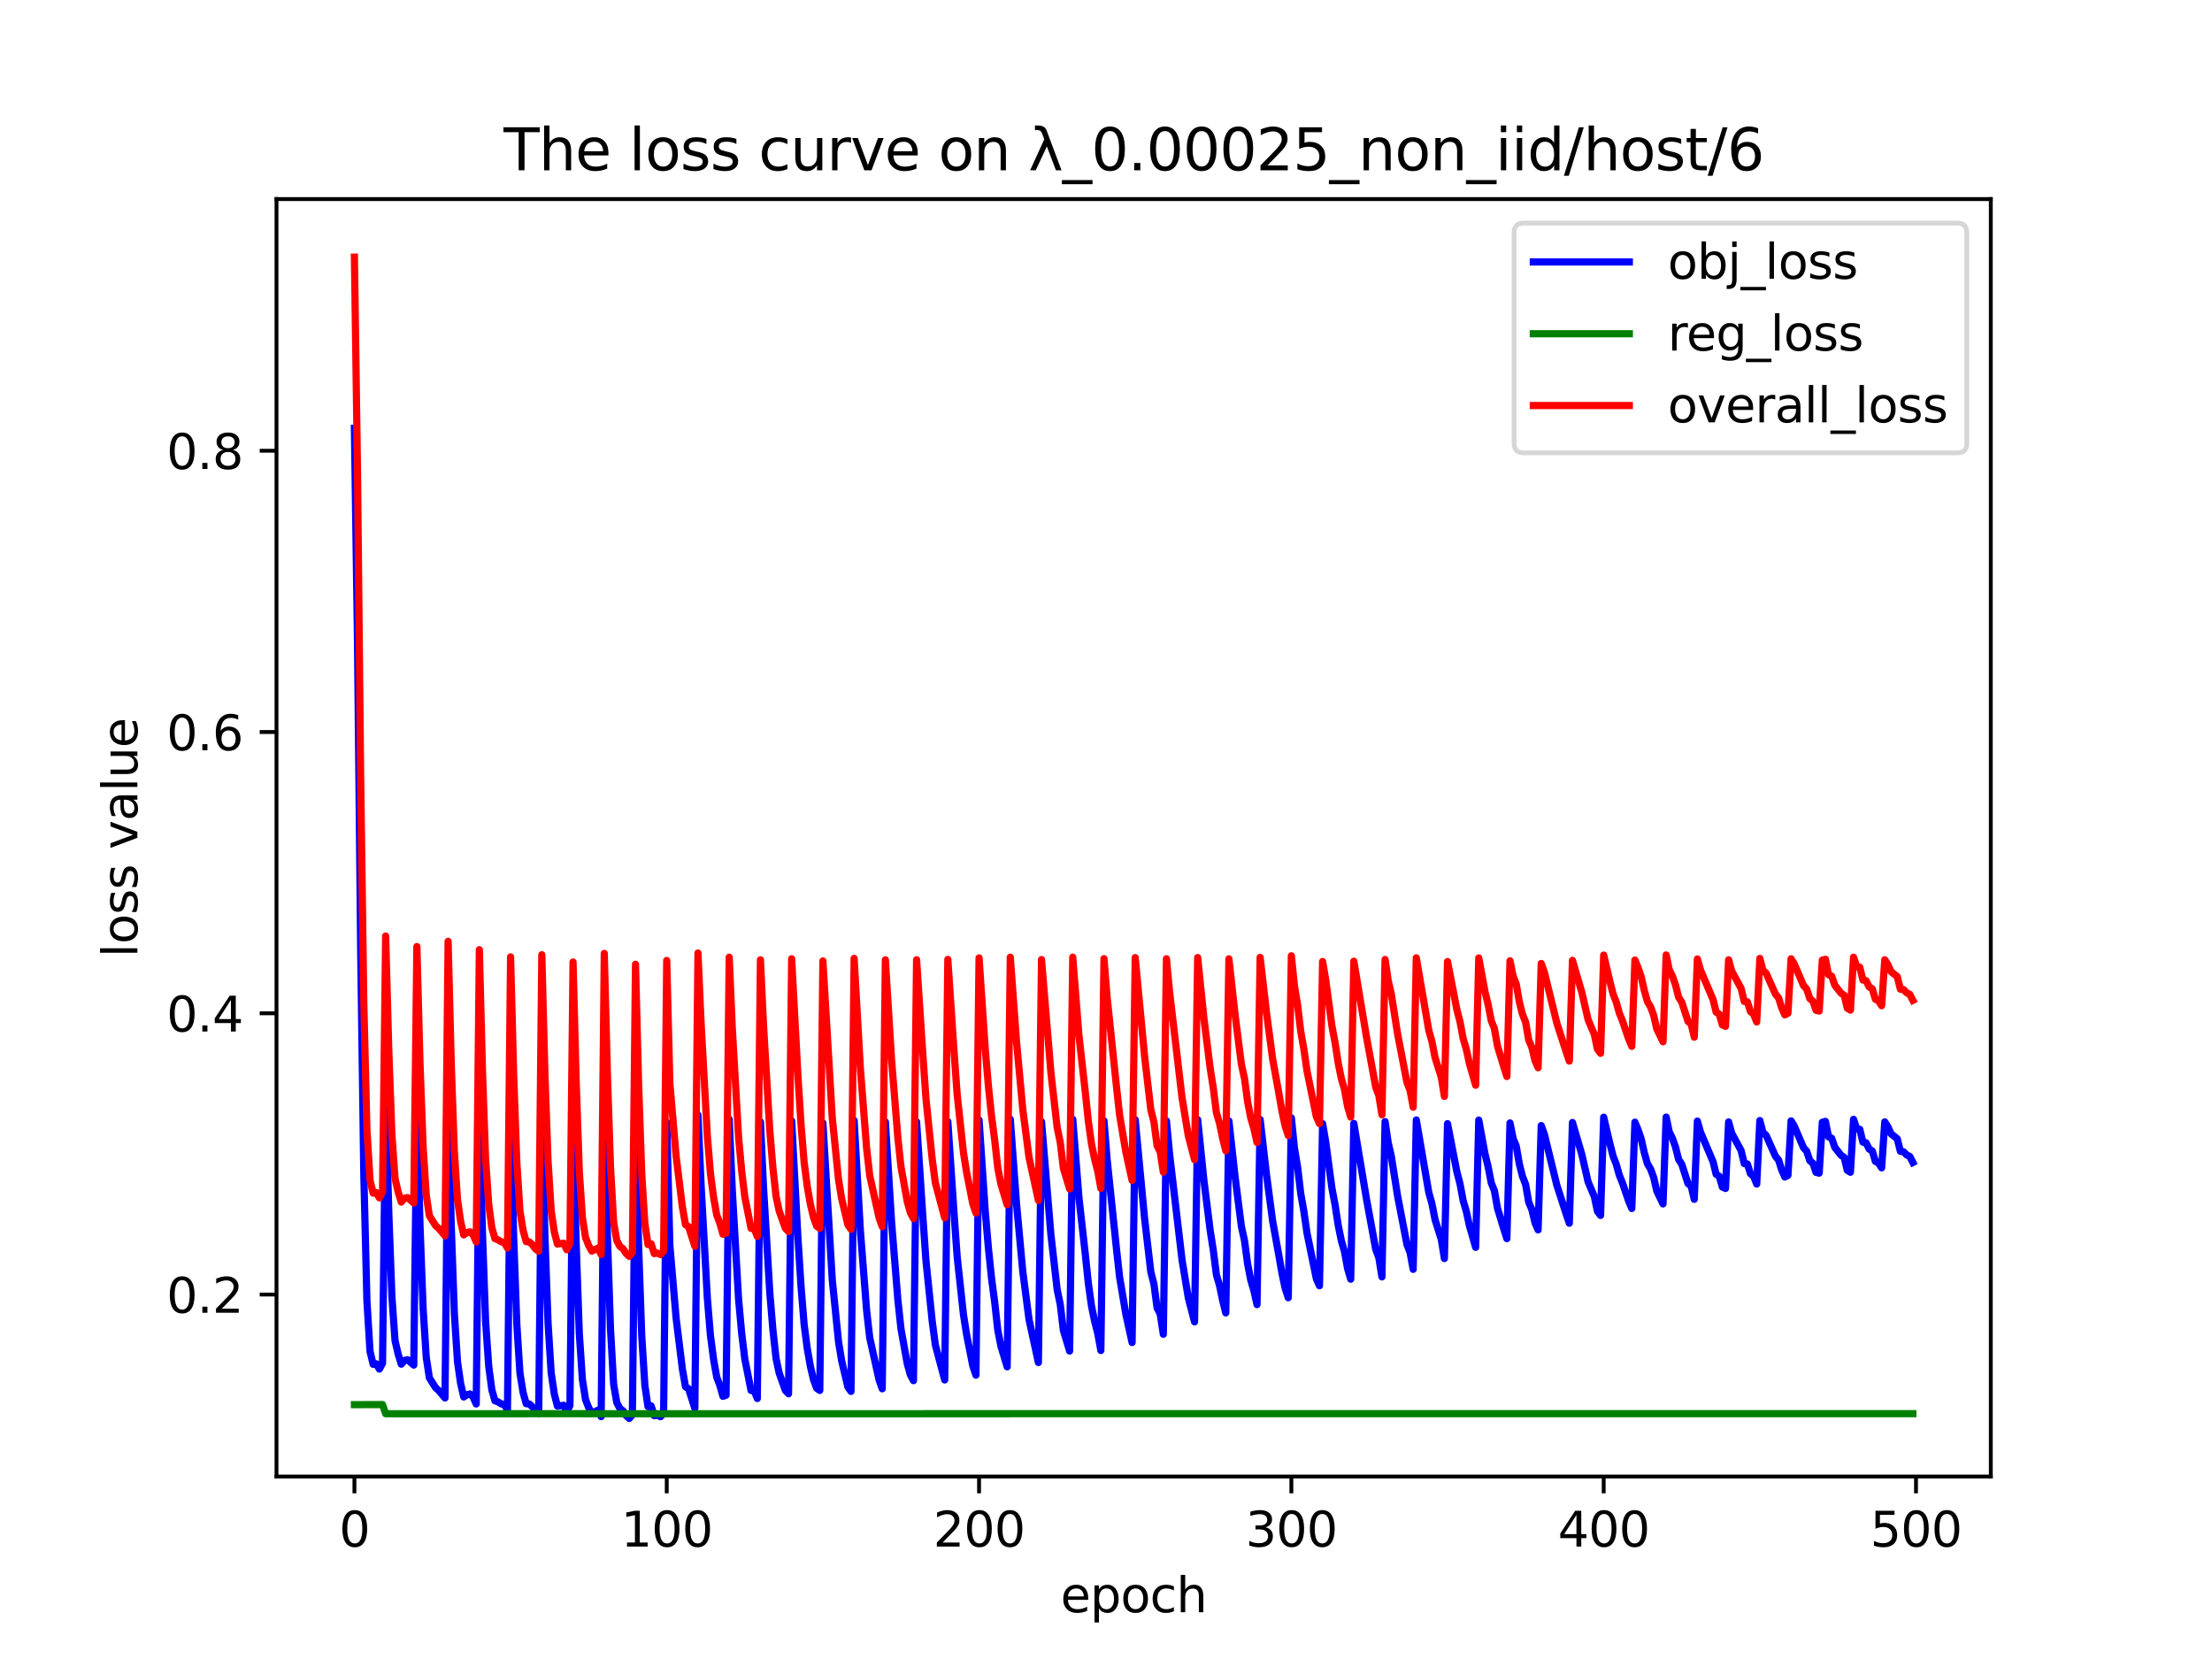 <?xml version="1.0" encoding="utf-8" standalone="no"?>
<!DOCTYPE svg PUBLIC "-//W3C//DTD SVG 1.1//EN"
  "http://www.w3.org/Graphics/SVG/1.1/DTD/svg11.dtd">
<svg xmlns:xlink="http://www.w3.org/1999/xlink" width="460.8pt" height="345.6pt" viewBox="0 0 460.8 345.6" xmlns="http://www.w3.org/2000/svg" version="1.1">
 <defs>
  <style type="text/css">*{stroke-linejoin: round; stroke-linecap: butt}</style>
 </defs>
 <g id="figure_1">
  <g id="patch_1">
   <path d="M 0 345.6 
L 460.8 345.6 
L 460.8 0 
L 0 0 
z
" style="fill: #ffffff"/>
  </g>
  <g id="axes_1">
   <g id="patch_2">
    <path d="M 57.6 307.584 
L 414.72 307.584 
L 414.72 41.472 
L 57.6 41.472 
z
" style="fill: #ffffff"/>
   </g>
   <g id="matplotlib.axis_1">
    <g id="xtick_1">
     <g id="line2d_1">
      <defs>
       <path id="m6db727ad3c" d="M 0 0 
L 0 3.5 
" style="stroke: #000000; stroke-width: 0.8"/>
      </defs>
      <g>
       <use xlink:href="#m6db727ad3c" x="73.833" y="307.584" style="stroke: #000000; stroke-width: 0.8"/>
      </g>
     </g>
     <g id="text_1">
      <!-- 0 -->
      <g transform="translate(70.651 322.182) scale(0.1 -0.1)">
       <defs>
        <path id="DejaVuSans-30" d="M 2034 4250 
Q 1547 4250 1301 3770 
Q 1056 3291 1056 2328 
Q 1056 1369 1301 889 
Q 1547 409 2034 409 
Q 2525 409 2770 889 
Q 3016 1369 3016 2328 
Q 3016 3291 2770 3770 
Q 2525 4250 2034 4250 
z
M 2034 4750 
Q 2819 4750 3233 4129 
Q 3647 3509 3647 2328 
Q 3647 1150 3233 529 
Q 2819 -91 2034 -91 
Q 1250 -91 836 529 
Q 422 1150 422 2328 
Q 422 3509 836 4129 
Q 1250 4750 2034 4750 
z
" transform="scale(0.016)"/>
       </defs>
       <use xlink:href="#DejaVuSans-30"/>
      </g>
     </g>
    </g>
    <g id="xtick_2">
     <g id="line2d_2">
      <g>
       <use xlink:href="#m6db727ad3c" x="138.894" y="307.584" style="stroke: #000000; stroke-width: 0.8"/>
      </g>
     </g>
     <g id="text_2">
      <!-- 100 -->
      <g transform="translate(129.35 322.182) scale(0.1 -0.1)">
       <defs>
        <path id="DejaVuSans-31" d="M 794 531 
L 1825 531 
L 1825 4091 
L 703 3866 
L 703 4441 
L 1819 4666 
L 2450 4666 
L 2450 531 
L 3481 531 
L 3481 0 
L 794 0 
L 794 531 
z
" transform="scale(0.016)"/>
       </defs>
       <use xlink:href="#DejaVuSans-31"/>
       <use xlink:href="#DejaVuSans-30" x="63.623"/>
       <use xlink:href="#DejaVuSans-30" x="127.246"/>
      </g>
     </g>
    </g>
    <g id="xtick_3">
     <g id="line2d_3">
      <g>
       <use xlink:href="#m6db727ad3c" x="203.955" y="307.584" style="stroke: #000000; stroke-width: 0.8"/>
      </g>
     </g>
     <g id="text_3">
      <!-- 200 -->
      <g transform="translate(194.411 322.182) scale(0.1 -0.1)">
       <defs>
        <path id="DejaVuSans-32" d="M 1228 531 
L 3431 531 
L 3431 0 
L 469 0 
L 469 531 
Q 828 903 1448 1529 
Q 2069 2156 2228 2338 
Q 2531 2678 2651 2914 
Q 2772 3150 2772 3378 
Q 2772 3750 2511 3984 
Q 2250 4219 1831 4219 
Q 1534 4219 1204 4116 
Q 875 4013 500 3803 
L 500 4441 
Q 881 4594 1212 4672 
Q 1544 4750 1819 4750 
Q 2544 4750 2975 4387 
Q 3406 4025 3406 3419 
Q 3406 3131 3298 2873 
Q 3191 2616 2906 2266 
Q 2828 2175 2409 1742 
Q 1991 1309 1228 531 
z
" transform="scale(0.016)"/>
       </defs>
       <use xlink:href="#DejaVuSans-32"/>
       <use xlink:href="#DejaVuSans-30" x="63.623"/>
       <use xlink:href="#DejaVuSans-30" x="127.246"/>
      </g>
     </g>
    </g>
    <g id="xtick_4">
     <g id="line2d_4">
      <g>
       <use xlink:href="#m6db727ad3c" x="269.016" y="307.584" style="stroke: #000000; stroke-width: 0.8"/>
      </g>
     </g>
     <g id="text_4">
      <!-- 300 -->
      <g transform="translate(259.472 322.182) scale(0.1 -0.1)">
       <defs>
        <path id="DejaVuSans-33" d="M 2597 2516 
Q 3050 2419 3304 2112 
Q 3559 1806 3559 1356 
Q 3559 666 3084 287 
Q 2609 -91 1734 -91 
Q 1441 -91 1130 -33 
Q 819 25 488 141 
L 488 750 
Q 750 597 1062 519 
Q 1375 441 1716 441 
Q 2309 441 2620 675 
Q 2931 909 2931 1356 
Q 2931 1769 2642 2001 
Q 2353 2234 1838 2234 
L 1294 2234 
L 1294 2753 
L 1863 2753 
Q 2328 2753 2575 2939 
Q 2822 3125 2822 3475 
Q 2822 3834 2567 4026 
Q 2313 4219 1838 4219 
Q 1578 4219 1281 4162 
Q 984 4106 628 3988 
L 628 4550 
Q 988 4650 1302 4700 
Q 1616 4750 1894 4750 
Q 2613 4750 3031 4423 
Q 3450 4097 3450 3541 
Q 3450 3153 3228 2886 
Q 3006 2619 2597 2516 
z
" transform="scale(0.016)"/>
       </defs>
       <use xlink:href="#DejaVuSans-33"/>
       <use xlink:href="#DejaVuSans-30" x="63.623"/>
       <use xlink:href="#DejaVuSans-30" x="127.246"/>
      </g>
     </g>
    </g>
    <g id="xtick_5">
     <g id="line2d_5">
      <g>
       <use xlink:href="#m6db727ad3c" x="334.077" y="307.584" style="stroke: #000000; stroke-width: 0.8"/>
      </g>
     </g>
     <g id="text_5">
      <!-- 400 -->
      <g transform="translate(324.533 322.182) scale(0.1 -0.1)">
       <defs>
        <path id="DejaVuSans-34" d="M 2419 4116 
L 825 1625 
L 2419 1625 
L 2419 4116 
z
M 2253 4666 
L 3047 4666 
L 3047 1625 
L 3713 1625 
L 3713 1100 
L 3047 1100 
L 3047 0 
L 2419 0 
L 2419 1100 
L 313 1100 
L 313 1709 
L 2253 4666 
z
" transform="scale(0.016)"/>
       </defs>
       <use xlink:href="#DejaVuSans-34"/>
       <use xlink:href="#DejaVuSans-30" x="63.623"/>
       <use xlink:href="#DejaVuSans-30" x="127.246"/>
      </g>
     </g>
    </g>
    <g id="xtick_6">
     <g id="line2d_6">
      <g>
       <use xlink:href="#m6db727ad3c" x="399.138" y="307.584" style="stroke: #000000; stroke-width: 0.8"/>
      </g>
     </g>
     <g id="text_6">
      <!-- 500 -->
      <g transform="translate(389.594 322.182) scale(0.1 -0.1)">
       <defs>
        <path id="DejaVuSans-35" d="M 691 4666 
L 3169 4666 
L 3169 4134 
L 1269 4134 
L 1269 2991 
Q 1406 3038 1543 3061 
Q 1681 3084 1819 3084 
Q 2600 3084 3056 2656 
Q 3513 2228 3513 1497 
Q 3513 744 3044 326 
Q 2575 -91 1722 -91 
Q 1428 -91 1123 -41 
Q 819 9 494 109 
L 494 744 
Q 775 591 1075 516 
Q 1375 441 1709 441 
Q 2250 441 2565 725 
Q 2881 1009 2881 1497 
Q 2881 1984 2565 2268 
Q 2250 2553 1709 2553 
Q 1456 2553 1204 2497 
Q 953 2441 691 2322 
L 691 4666 
z
" transform="scale(0.016)"/>
       </defs>
       <use xlink:href="#DejaVuSans-35"/>
       <use xlink:href="#DejaVuSans-30" x="63.623"/>
       <use xlink:href="#DejaVuSans-30" x="127.246"/>
      </g>
     </g>
    </g>
    <g id="text_7">
     <!-- epoch -->
     <g transform="translate(220.932 335.861) scale(0.1 -0.1)">
      <defs>
       <path id="DejaVuSans-65" d="M 3597 1894 
L 3597 1613 
L 953 1613 
Q 991 1019 1311 708 
Q 1631 397 2203 397 
Q 2534 397 2845 478 
Q 3156 559 3463 722 
L 3463 178 
Q 3153 47 2828 -22 
Q 2503 -91 2169 -91 
Q 1331 -91 842 396 
Q 353 884 353 1716 
Q 353 2575 817 3079 
Q 1281 3584 2069 3584 
Q 2775 3584 3186 3129 
Q 3597 2675 3597 1894 
z
M 3022 2063 
Q 3016 2534 2758 2815 
Q 2500 3097 2075 3097 
Q 1594 3097 1305 2825 
Q 1016 2553 972 2059 
L 3022 2063 
z
" transform="scale(0.016)"/>
       <path id="DejaVuSans-70" d="M 1159 525 
L 1159 -1331 
L 581 -1331 
L 581 3500 
L 1159 3500 
L 1159 2969 
Q 1341 3281 1617 3432 
Q 1894 3584 2278 3584 
Q 2916 3584 3314 3078 
Q 3713 2572 3713 1747 
Q 3713 922 3314 415 
Q 2916 -91 2278 -91 
Q 1894 -91 1617 61 
Q 1341 213 1159 525 
z
M 3116 1747 
Q 3116 2381 2855 2742 
Q 2594 3103 2138 3103 
Q 1681 3103 1420 2742 
Q 1159 2381 1159 1747 
Q 1159 1113 1420 752 
Q 1681 391 2138 391 
Q 2594 391 2855 752 
Q 3116 1113 3116 1747 
z
" transform="scale(0.016)"/>
       <path id="DejaVuSans-6f" d="M 1959 3097 
Q 1497 3097 1228 2736 
Q 959 2375 959 1747 
Q 959 1119 1226 758 
Q 1494 397 1959 397 
Q 2419 397 2687 759 
Q 2956 1122 2956 1747 
Q 2956 2369 2687 2733 
Q 2419 3097 1959 3097 
z
M 1959 3584 
Q 2709 3584 3137 3096 
Q 3566 2609 3566 1747 
Q 3566 888 3137 398 
Q 2709 -91 1959 -91 
Q 1206 -91 779 398 
Q 353 888 353 1747 
Q 353 2609 779 3096 
Q 1206 3584 1959 3584 
z
" transform="scale(0.016)"/>
       <path id="DejaVuSans-63" d="M 3122 3366 
L 3122 2828 
Q 2878 2963 2633 3030 
Q 2388 3097 2138 3097 
Q 1578 3097 1268 2742 
Q 959 2388 959 1747 
Q 959 1106 1268 751 
Q 1578 397 2138 397 
Q 2388 397 2633 464 
Q 2878 531 3122 666 
L 3122 134 
Q 2881 22 2623 -34 
Q 2366 -91 2075 -91 
Q 1284 -91 818 406 
Q 353 903 353 1747 
Q 353 2603 823 3093 
Q 1294 3584 2113 3584 
Q 2378 3584 2631 3529 
Q 2884 3475 3122 3366 
z
" transform="scale(0.016)"/>
       <path id="DejaVuSans-68" d="M 3513 2113 
L 3513 0 
L 2938 0 
L 2938 2094 
Q 2938 2591 2744 2837 
Q 2550 3084 2163 3084 
Q 1697 3084 1428 2787 
Q 1159 2491 1159 1978 
L 1159 0 
L 581 0 
L 581 4863 
L 1159 4863 
L 1159 2956 
Q 1366 3272 1645 3428 
Q 1925 3584 2291 3584 
Q 2894 3584 3203 3211 
Q 3513 2838 3513 2113 
z
" transform="scale(0.016)"/>
      </defs>
      <use xlink:href="#DejaVuSans-65"/>
      <use xlink:href="#DejaVuSans-70" x="61.523"/>
      <use xlink:href="#DejaVuSans-6f" x="125"/>
      <use xlink:href="#DejaVuSans-63" x="186.182"/>
      <use xlink:href="#DejaVuSans-68" x="241.162"/>
     </g>
    </g>
   </g>
   <g id="matplotlib.axis_2">
    <g id="ytick_1">
     <g id="line2d_7">
      <defs>
       <path id="m0c926e0e47" d="M 0 0 
L -3.5 0 
" style="stroke: #000000; stroke-width: 0.8"/>
      </defs>
      <g>
       <use xlink:href="#m0c926e0e47" x="57.6" y="269.676" style="stroke: #000000; stroke-width: 0.8"/>
      </g>
     </g>
     <g id="text_8">
      <!-- 0.2 -->
      <g transform="translate(34.697 273.475) scale(0.1 -0.1)">
       <defs>
        <path id="DejaVuSans-2e" d="M 684 794 
L 1344 794 
L 1344 0 
L 684 0 
L 684 794 
z
" transform="scale(0.016)"/>
       </defs>
       <use xlink:href="#DejaVuSans-30"/>
       <use xlink:href="#DejaVuSans-2e" x="63.623"/>
       <use xlink:href="#DejaVuSans-32" x="95.41"/>
      </g>
     </g>
    </g>
    <g id="ytick_2">
     <g id="line2d_8">
      <g>
       <use xlink:href="#m0c926e0e47" x="57.6" y="211.085" style="stroke: #000000; stroke-width: 0.8"/>
      </g>
     </g>
     <g id="text_9">
      <!-- 0.4 -->
      <g transform="translate(34.697 214.884) scale(0.1 -0.1)">
       <use xlink:href="#DejaVuSans-30"/>
       <use xlink:href="#DejaVuSans-2e" x="63.623"/>
       <use xlink:href="#DejaVuSans-34" x="95.41"/>
      </g>
     </g>
    </g>
    <g id="ytick_3">
     <g id="line2d_9">
      <g>
       <use xlink:href="#m0c926e0e47" x="57.6" y="152.494" style="stroke: #000000; stroke-width: 0.8"/>
      </g>
     </g>
     <g id="text_10">
      <!-- 0.6 -->
      <g transform="translate(34.697 156.293) scale(0.1 -0.1)">
       <defs>
        <path id="DejaVuSans-36" d="M 2113 2584 
Q 1688 2584 1439 2293 
Q 1191 2003 1191 1497 
Q 1191 994 1439 701 
Q 1688 409 2113 409 
Q 2538 409 2786 701 
Q 3034 994 3034 1497 
Q 3034 2003 2786 2293 
Q 2538 2584 2113 2584 
z
M 3366 4563 
L 3366 3988 
Q 3128 4100 2886 4159 
Q 2644 4219 2406 4219 
Q 1781 4219 1451 3797 
Q 1122 3375 1075 2522 
Q 1259 2794 1537 2939 
Q 1816 3084 2150 3084 
Q 2853 3084 3261 2657 
Q 3669 2231 3669 1497 
Q 3669 778 3244 343 
Q 2819 -91 2113 -91 
Q 1303 -91 875 529 
Q 447 1150 447 2328 
Q 447 3434 972 4092 
Q 1497 4750 2381 4750 
Q 2619 4750 2861 4703 
Q 3103 4656 3366 4563 
z
" transform="scale(0.016)"/>
       </defs>
       <use xlink:href="#DejaVuSans-30"/>
       <use xlink:href="#DejaVuSans-2e" x="63.623"/>
       <use xlink:href="#DejaVuSans-36" x="95.41"/>
      </g>
     </g>
    </g>
    <g id="ytick_4">
     <g id="line2d_10">
      <g>
       <use xlink:href="#m0c926e0e47" x="57.6" y="93.902" style="stroke: #000000; stroke-width: 0.8"/>
      </g>
     </g>
     <g id="text_11">
      <!-- 0.8 -->
      <g transform="translate(34.697 97.702) scale(0.1 -0.1)">
       <defs>
        <path id="DejaVuSans-38" d="M 2034 2216 
Q 1584 2216 1326 1975 
Q 1069 1734 1069 1313 
Q 1069 891 1326 650 
Q 1584 409 2034 409 
Q 2484 409 2743 651 
Q 3003 894 3003 1313 
Q 3003 1734 2745 1975 
Q 2488 2216 2034 2216 
z
M 1403 2484 
Q 997 2584 770 2862 
Q 544 3141 544 3541 
Q 544 4100 942 4425 
Q 1341 4750 2034 4750 
Q 2731 4750 3128 4425 
Q 3525 4100 3525 3541 
Q 3525 3141 3298 2862 
Q 3072 2584 2669 2484 
Q 3125 2378 3379 2068 
Q 3634 1759 3634 1313 
Q 3634 634 3220 271 
Q 2806 -91 2034 -91 
Q 1263 -91 848 271 
Q 434 634 434 1313 
Q 434 1759 690 2068 
Q 947 2378 1403 2484 
z
M 1172 3481 
Q 1172 3119 1398 2916 
Q 1625 2713 2034 2713 
Q 2441 2713 2670 2916 
Q 2900 3119 2900 3481 
Q 2900 3844 2670 4047 
Q 2441 4250 2034 4250 
Q 1625 4250 1398 4047 
Q 1172 3844 1172 3481 
z
" transform="scale(0.016)"/>
       </defs>
       <use xlink:href="#DejaVuSans-30"/>
       <use xlink:href="#DejaVuSans-2e" x="63.623"/>
       <use xlink:href="#DejaVuSans-38" x="95.41"/>
      </g>
     </g>
    </g>
    <g id="text_12">
     <!-- loss value -->
     <g transform="translate(28.617 199.433) rotate(-90) scale(0.1 -0.1)">
      <defs>
       <path id="DejaVuSans-6c" d="M 603 4863 
L 1178 4863 
L 1178 0 
L 603 0 
L 603 4863 
z
" transform="scale(0.016)"/>
       <path id="DejaVuSans-73" d="M 2834 3397 
L 2834 2853 
Q 2591 2978 2328 3040 
Q 2066 3103 1784 3103 
Q 1356 3103 1142 2972 
Q 928 2841 928 2578 
Q 928 2378 1081 2264 
Q 1234 2150 1697 2047 
L 1894 2003 
Q 2506 1872 2764 1633 
Q 3022 1394 3022 966 
Q 3022 478 2636 193 
Q 2250 -91 1575 -91 
Q 1294 -91 989 -36 
Q 684 19 347 128 
L 347 722 
Q 666 556 975 473 
Q 1284 391 1588 391 
Q 1994 391 2212 530 
Q 2431 669 2431 922 
Q 2431 1156 2273 1281 
Q 2116 1406 1581 1522 
L 1381 1569 
Q 847 1681 609 1914 
Q 372 2147 372 2553 
Q 372 3047 722 3315 
Q 1072 3584 1716 3584 
Q 2034 3584 2315 3537 
Q 2597 3491 2834 3397 
z
" transform="scale(0.016)"/>
       <path id="DejaVuSans-20" transform="scale(0.016)"/>
       <path id="DejaVuSans-76" d="M 191 3500 
L 800 3500 
L 1894 563 
L 2988 3500 
L 3597 3500 
L 2284 0 
L 1503 0 
L 191 3500 
z
" transform="scale(0.016)"/>
       <path id="DejaVuSans-61" d="M 2194 1759 
Q 1497 1759 1228 1600 
Q 959 1441 959 1056 
Q 959 750 1161 570 
Q 1363 391 1709 391 
Q 2188 391 2477 730 
Q 2766 1069 2766 1631 
L 2766 1759 
L 2194 1759 
z
M 3341 1997 
L 3341 0 
L 2766 0 
L 2766 531 
Q 2569 213 2275 61 
Q 1981 -91 1556 -91 
Q 1019 -91 701 211 
Q 384 513 384 1019 
Q 384 1609 779 1909 
Q 1175 2209 1959 2209 
L 2766 2209 
L 2766 2266 
Q 2766 2663 2505 2880 
Q 2244 3097 1772 3097 
Q 1472 3097 1187 3025 
Q 903 2953 641 2809 
L 641 3341 
Q 956 3463 1253 3523 
Q 1550 3584 1831 3584 
Q 2591 3584 2966 3190 
Q 3341 2797 3341 1997 
z
" transform="scale(0.016)"/>
       <path id="DejaVuSans-75" d="M 544 1381 
L 544 3500 
L 1119 3500 
L 1119 1403 
Q 1119 906 1312 657 
Q 1506 409 1894 409 
Q 2359 409 2629 706 
Q 2900 1003 2900 1516 
L 2900 3500 
L 3475 3500 
L 3475 0 
L 2900 0 
L 2900 538 
Q 2691 219 2414 64 
Q 2138 -91 1772 -91 
Q 1169 -91 856 284 
Q 544 659 544 1381 
z
M 1991 3584 
L 1991 3584 
z
" transform="scale(0.016)"/>
      </defs>
      <use xlink:href="#DejaVuSans-6c"/>
      <use xlink:href="#DejaVuSans-6f" x="27.783"/>
      <use xlink:href="#DejaVuSans-73" x="88.965"/>
      <use xlink:href="#DejaVuSans-73" x="141.064"/>
      <use xlink:href="#DejaVuSans-20" x="193.164"/>
      <use xlink:href="#DejaVuSans-76" x="224.951"/>
      <use xlink:href="#DejaVuSans-61" x="284.131"/>
      <use xlink:href="#DejaVuSans-6c" x="345.41"/>
      <use xlink:href="#DejaVuSans-75" x="373.193"/>
      <use xlink:href="#DejaVuSans-65" x="436.572"/>
     </g>
    </g>
   </g>
   <g id="line2d_11">
    <path d="M 73.833 89.22 
L 74.483 134.471 
L 75.134 197.857 
L 75.785 244.448 
L 76.435 271.001 
L 77.086 281.542 
L 77.736 284.222 
L 78.387 284.102 
L 79.038 285.211 
L 79.688 283.978 
L 80.339 228.749 
L 80.989 252.527 
L 81.64 270.124 
L 82.291 279.255 
L 82.941 282.077 
L 83.592 284.185 
L 84.242 283.408 
L 84.893 283.252 
L 86.194 284.377 
L 86.845 230.955 
L 87.496 255.331 
L 88.146 272.665 
L 88.797 282.774 
L 89.447 287.039 
L 90.749 289.103 
L 91.399 289.665 
L 92.7 291.223 
L 93.351 229.856 
L 94.002 255.322 
L 94.652 273.644 
L 95.303 283.648 
L 95.953 288.182 
L 96.604 291.016 
L 97.255 290.558 
L 97.905 290.387 
L 98.556 291.016 
L 99.207 292.475 
L 99.857 231.599 
L 100.508 256.905 
L 101.158 275.195 
L 101.809 284.613 
L 102.46 289.523 
L 103.11 291.802 
L 103.761 292.045 
L 104.411 292.46 
L 105.062 292.589 
L 105.713 293.769 
L 106.363 233.096 
L 107.014 257.867 
L 107.664 275.842 
L 108.315 286.051 
L 108.966 290.075 
L 109.616 292.407 
L 110.267 292.482 
L 110.918 293.073 
L 111.568 293.971 
L 112.219 294.421 
L 112.869 232.654 
L 113.52 257.645 
L 114.171 275.661 
L 114.821 285.994 
L 115.472 290.406 
L 116.122 292.921 
L 117.424 292.744 
L 118.074 294.118 
L 118.725 292.805 
L 119.375 234.164 
L 120.026 258.928 
L 120.677 277.735 
L 121.327 287.388 
L 121.978 291.56 
L 122.629 293.226 
L 123.279 294.391 
L 124.58 293.767 
L 125.231 295.104 
L 125.882 232.372 
L 126.532 257.463 
L 127.183 276.907 
L 127.833 288.406 
L 128.484 292.177 
L 129.135 293.418 
L 129.785 293.893 
L 130.436 294.902 
L 131.086 295.488 
L 131.737 294.716 
L 132.388 234.644 
L 133.038 259.678 
L 133.689 278.36 
L 134.339 288.619 
L 134.99 293.024 
L 135.641 292.872 
L 136.291 294.913 
L 136.942 294.805 
L 137.593 295.126 
L 138.243 294.434 
L 138.894 233.842 
L 139.544 259.429 
L 140.846 274.6 
L 142.147 285.16 
L 142.797 288.87 
L 143.448 289.307 
L 144.749 293.389 
L 145.4 232.293 
L 146.05 246.887 
L 147.352 270.422 
L 148.002 278.241 
L 148.653 283.202 
L 149.304 286.86 
L 149.954 288.586 
L 150.605 290.883 
L 151.255 290.651 
L 151.906 233.165 
L 152.557 248.079 
L 153.858 270.657 
L 154.508 277.764 
L 155.159 283.126 
L 156.46 289.654 
L 157.111 289.727 
L 157.761 291.336 
L 158.412 233.705 
L 159.063 247.502 
L 160.364 269.297 
L 161.015 277.076 
L 161.665 282.987 
L 162.316 286.034 
L 163.617 289.668 
L 164.268 290.346 
L 164.918 233.493 
L 166.219 257.792 
L 166.87 267.997 
L 167.521 275.975 
L 168.171 280.956 
L 168.822 284.666 
L 169.472 287.413 
L 170.123 289.185 
L 170.774 289.655 
L 171.424 233.948 
L 173.376 266.601 
L 174.677 279.481 
L 175.328 283.458 
L 176.629 288.938 
L 177.28 289.855 
L 177.93 233.414 
L 179.232 256.328 
L 180.533 273.004 
L 181.183 278.694 
L 183.135 287.488 
L 183.786 289.308 
L 184.436 233.712 
L 185.738 254.638 
L 187.039 270.758 
L 187.69 276.819 
L 188.991 284.068 
L 189.641 286.393 
L 190.292 287.615 
L 190.943 233.697 
L 192.244 253.406 
L 192.894 262.646 
L 194.196 275.232 
L 194.846 280.165 
L 196.798 287.468 
L 197.449 233.628 
L 198.75 252.871 
L 199.401 261.861 
L 200.702 273.837 
L 201.352 277.965 
L 202.654 284.556 
L 203.304 286.47 
L 203.955 233.323 
L 205.256 252.477 
L 205.907 260.051 
L 206.557 266.297 
L 207.208 271.232 
L 207.858 277.087 
L 208.509 280.443 
L 209.81 284.735 
L 210.461 233.167 
L 211.762 250.778 
L 213.063 264.867 
L 214.365 274.883 
L 216.316 283.845 
L 216.967 233.662 
L 218.919 257.164 
L 220.22 268.617 
L 220.871 271.737 
L 221.521 277.158 
L 222.822 281.445 
L 223.473 233.165 
L 224.774 249.594 
L 226.076 261.187 
L 226.726 267.382 
L 227.377 272.045 
L 228.027 275.229 
L 228.678 277.756 
L 229.329 281.337 
L 229.979 233.477 
L 230.63 241.511 
L 232.582 260.153 
L 233.232 266.04 
L 234.533 273.759 
L 235.835 279.679 
L 236.485 233.253 
L 238.437 253.813 
L 239.738 264.97 
L 240.389 267.499 
L 241.04 272.449 
L 241.69 273.737 
L 242.341 277.945 
L 242.991 233.491 
L 243.642 240.395 
L 246.244 262.49 
L 247.546 270.37 
L 248.847 275.364 
L 249.498 233.242 
L 250.799 245.913 
L 252.1 256.293 
L 252.751 260.456 
L 253.401 265.56 
L 254.052 267.804 
L 254.702 270.925 
L 255.353 273.502 
L 256.004 233.508 
L 257.305 245.278 
L 258.606 255.494 
L 259.257 258.463 
L 259.907 263.325 
L 260.558 266.678 
L 261.208 268.884 
L 261.859 271.772 
L 262.51 233.217 
L 263.811 244.506 
L 265.112 254.368 
L 266.413 261.546 
L 267.064 265.295 
L 267.715 268.343 
L 268.365 270.343 
L 269.016 232.878 
L 269.666 239.227 
L 270.317 243.138 
L 270.968 248.627 
L 271.618 252.337 
L 272.269 256.849 
L 274.221 266.394 
L 274.871 267.847 
L 275.522 234.072 
L 276.173 237.901 
L 277.474 247.558 
L 278.124 251.013 
L 278.775 255.253 
L 279.426 258.466 
L 280.076 260.712 
L 280.727 264.265 
L 281.377 266.477 
L 282.028 234.024 
L 284.63 249.591 
L 286.582 260.23 
L 287.233 261.984 
L 287.884 266 
L 288.534 233.648 
L 289.185 238.021 
L 289.835 240.866 
L 291.137 249.115 
L 293.088 259.245 
L 293.739 260.913 
L 294.39 264.428 
L 295.04 233.305 
L 297.643 248.418 
L 298.293 250.723 
L 298.944 254.06 
L 300.245 258.2 
L 300.896 262.178 
L 301.546 234.082 
L 303.498 244.126 
L 304.149 246.624 
L 304.799 250.114 
L 305.45 252.314 
L 306.101 255.309 
L 307.402 259.847 
L 308.052 233.33 
L 309.354 240.38 
L 310.004 243.06 
L 310.655 246.412 
L 311.305 248.033 
L 311.956 251.709 
L 313.257 255.995 
L 313.908 258.032 
L 314.559 233.929 
L 315.209 237.143 
L 315.86 238.772 
L 316.51 242.498 
L 317.161 245.065 
L 317.812 246.734 
L 318.462 250.449 
L 319.113 251.961 
L 319.763 254.71 
L 320.414 256.207 
L 321.065 234.481 
L 321.715 236.271 
L 324.318 246.899 
L 326.27 252.937 
L 326.92 254.821 
L 327.571 233.836 
L 329.523 240.49 
L 330.824 246.182 
L 332.125 249.262 
L 332.776 252.337 
L 333.426 253.198 
L 334.077 232.732 
L 335.378 238.264 
L 336.029 240.824 
L 336.679 242.491 
L 337.33 244.806 
L 337.981 246.409 
L 339.282 250.215 
L 339.932 251.75 
L 340.583 233.772 
L 341.234 235.335 
L 341.884 237.244 
L 342.535 240.11 
L 343.185 242.42 
L 343.836 243.509 
L 344.487 245.267 
L 345.137 248.112 
L 346.438 250.798 
L 347.089 232.711 
L 347.74 235.799 
L 348.39 237.119 
L 349.041 238.963 
L 349.691 241.533 
L 350.342 242.539 
L 351.643 246.552 
L 352.294 247.074 
L 352.945 249.84 
L 353.595 233.546 
L 354.246 235.849 
L 356.848 241.966 
L 357.499 244.606 
L 358.149 245.041 
L 358.8 247.285 
L 359.451 247.579 
L 360.101 233.719 
L 360.752 236.075 
L 362.704 239.679 
L 363.354 242.392 
L 364.005 242.476 
L 364.656 244.5 
L 365.306 245.048 
L 365.957 246.663 
L 366.607 233.429 
L 367.258 235.926 
L 367.909 236.488 
L 369.86 240.869 
L 370.511 241.66 
L 371.162 243.736 
L 371.812 245.191 
L 372.463 244.848 
L 373.113 233.501 
L 373.764 234.551 
L 375.716 239.109 
L 376.367 239.809 
L 377.017 241.792 
L 377.668 242.342 
L 378.318 244.229 
L 378.969 244.388 
L 379.62 233.785 
L 380.27 233.606 
L 380.921 236.835 
L 381.571 237.112 
L 382.222 239.015 
L 383.523 240.67 
L 384.174 241.1 
L 384.824 243.8 
L 385.475 244.202 
L 386.126 233.18 
L 386.776 235.123 
L 387.427 235.259 
L 388.078 237.932 
L 388.728 238.057 
L 389.379 239.364 
L 390.029 239.769 
L 390.68 241.94 
L 391.331 242.271 
L 391.981 243.286 
L 392.632 233.713 
L 393.282 234.724 
L 393.933 236.181 
L 395.234 237.232 
L 395.885 239.837 
L 396.535 239.921 
L 397.186 240.584 
L 397.837 240.906 
L 398.487 242.166 
L 398.487 242.166 
" clip-path="url(#p5374628a6f)" style="fill: none; stroke: #0000ff; stroke-width: 1.5; stroke-linecap: square"/>
   </g>
   <g id="line2d_12">
    <path d="M 73.833 292.615 
L 79.688 292.593 
L 80.339 294.508 
L 118.725 294.497 
L 126.532 294.506 
L 291.137 294.494 
L 398.487 294.493 
L 398.487 294.493 
" clip-path="url(#p5374628a6f)" style="fill: none; stroke: #008000; stroke-width: 1.5; stroke-linecap: square"/>
   </g>
   <g id="line2d_13">
    <path d="M 73.833 53.568 
L 74.483 98.819 
L 75.134 162.203 
L 75.785 208.793 
L 76.435 235.342 
L 77.086 245.88 
L 77.736 248.557 
L 78.387 248.434 
L 79.038 249.54 
L 79.688 248.304 
L 80.339 194.99 
L 80.989 218.766 
L 81.64 236.36 
L 82.291 245.489 
L 82.941 248.309 
L 83.592 250.413 
L 84.242 249.635 
L 84.893 249.476 
L 86.194 250.596 
L 86.845 197.188 
L 87.496 221.563 
L 88.146 238.897 
L 88.797 249.005 
L 89.447 253.269 
L 90.749 255.33 
L 91.399 255.89 
L 92.7 257.446 
L 93.351 196.092 
L 94.002 221.558 
L 94.652 239.879 
L 95.303 249.883 
L 95.953 254.416 
L 96.604 257.248 
L 97.255 256.789 
L 97.905 256.616 
L 98.556 257.245 
L 99.207 258.702 
L 99.857 197.837 
L 100.508 223.143 
L 101.158 241.433 
L 101.809 250.85 
L 102.46 255.759 
L 103.11 258.037 
L 103.761 258.278 
L 104.411 258.692 
L 105.062 258.819 
L 105.713 259.999 
L 106.363 199.335 
L 107.014 224.107 
L 107.664 242.081 
L 108.315 252.29 
L 108.966 256.312 
L 109.616 258.643 
L 110.267 258.716 
L 110.918 259.306 
L 111.568 260.202 
L 112.219 260.651 
L 112.869 198.893 
L 113.52 223.885 
L 114.171 241.901 
L 114.821 252.232 
L 115.472 256.643 
L 116.122 259.157 
L 117.424 258.977 
L 118.074 260.35 
L 118.725 259.035 
L 119.375 200.404 
L 120.026 225.167 
L 120.677 243.974 
L 121.327 253.626 
L 121.978 257.796 
L 122.629 259.461 
L 123.279 260.625 
L 124.58 259.998 
L 125.231 261.334 
L 125.882 198.611 
L 126.532 223.702 
L 127.183 243.145 
L 127.833 254.643 
L 128.484 258.413 
L 129.135 259.653 
L 129.785 260.126 
L 130.436 261.133 
L 131.086 261.718 
L 131.737 260.945 
L 132.388 200.881 
L 133.038 225.916 
L 133.689 244.597 
L 134.339 254.855 
L 134.99 259.259 
L 135.641 259.106 
L 136.291 261.145 
L 136.942 261.035 
L 137.593 261.354 
L 138.243 260.661 
L 138.894 200.078 
L 139.544 225.665 
L 140.846 240.836 
L 142.147 251.396 
L 142.797 255.105 
L 143.448 255.541 
L 144.749 259.623 
L 145.4 198.529 
L 146.05 213.123 
L 147.352 236.658 
L 148.002 244.476 
L 148.653 249.436 
L 149.304 253.094 
L 149.954 254.819 
L 150.605 257.116 
L 151.255 256.884 
L 151.906 199.4 
L 152.557 214.314 
L 153.858 236.892 
L 154.508 243.998 
L 155.159 249.36 
L 156.46 255.888 
L 157.111 255.96 
L 157.761 257.568 
L 158.412 199.94 
L 159.063 213.737 
L 160.364 235.532 
L 161.015 243.31 
L 161.665 249.221 
L 162.316 252.268 
L 163.617 255.9 
L 164.268 256.578 
L 164.918 199.727 
L 166.219 224.026 
L 166.87 234.231 
L 167.521 242.209 
L 168.171 247.189 
L 168.822 250.899 
L 169.472 253.645 
L 170.123 255.417 
L 170.774 255.887 
L 171.424 200.182 
L 173.376 232.834 
L 174.677 245.714 
L 175.328 249.69 
L 176.629 255.169 
L 177.28 256.086 
L 177.93 199.647 
L 179.232 222.561 
L 180.533 239.237 
L 181.183 244.927 
L 183.135 253.719 
L 183.786 255.538 
L 184.436 199.945 
L 185.738 220.87 
L 187.039 236.99 
L 187.69 243.051 
L 188.991 250.299 
L 189.641 252.623 
L 190.292 253.846 
L 190.943 199.929 
L 192.244 219.638 
L 192.894 228.877 
L 194.196 241.463 
L 194.846 246.396 
L 196.798 253.698 
L 197.449 199.859 
L 198.75 219.102 
L 199.401 228.092 
L 200.702 240.068 
L 201.352 244.196 
L 202.654 250.786 
L 203.304 252.7 
L 203.955 199.554 
L 205.256 218.708 
L 205.907 226.282 
L 206.557 232.527 
L 207.208 237.462 
L 207.858 243.318 
L 208.509 246.673 
L 209.81 250.965 
L 210.461 199.398 
L 211.762 217.008 
L 213.063 231.097 
L 214.365 241.112 
L 216.316 250.074 
L 216.967 199.892 
L 218.919 223.394 
L 220.22 234.847 
L 220.871 237.967 
L 221.521 243.388 
L 222.822 247.674 
L 223.473 199.394 
L 224.774 215.823 
L 226.076 227.416 
L 226.726 233.612 
L 227.377 238.274 
L 228.027 241.458 
L 228.678 243.985 
L 229.329 247.566 
L 229.979 199.706 
L 230.63 207.74 
L 232.582 226.382 
L 233.232 232.269 
L 234.533 239.988 
L 235.835 245.907 
L 236.485 199.482 
L 238.437 220.042 
L 239.738 231.199 
L 240.389 233.728 
L 241.04 238.677 
L 241.69 239.966 
L 242.341 244.174 
L 242.991 199.719 
L 243.642 206.623 
L 246.244 228.718 
L 247.546 236.599 
L 248.847 241.592 
L 249.498 199.47 
L 250.799 212.141 
L 252.1 222.521 
L 252.751 226.684 
L 253.401 231.788 
L 254.052 234.032 
L 254.702 237.153 
L 255.353 239.73 
L 256.004 199.737 
L 257.305 211.506 
L 258.606 221.722 
L 259.257 224.691 
L 259.907 229.553 
L 260.558 232.905 
L 261.208 235.112 
L 261.859 237.999 
L 262.51 199.445 
L 263.811 210.734 
L 265.112 220.596 
L 266.413 227.774 
L 267.064 231.523 
L 267.715 234.57 
L 268.365 236.571 
L 269.016 199.106 
L 269.666 205.454 
L 270.317 209.366 
L 270.968 214.855 
L 271.618 218.565 
L 272.269 223.076 
L 274.221 232.622 
L 274.871 234.074 
L 275.522 200.299 
L 276.173 204.128 
L 277.474 213.785 
L 278.124 217.24 
L 278.775 221.48 
L 279.426 224.693 
L 280.076 226.939 
L 280.727 230.492 
L 281.377 232.705 
L 282.028 200.251 
L 284.63 215.818 
L 286.582 226.457 
L 287.233 228.211 
L 287.884 232.227 
L 288.534 199.875 
L 289.185 204.248 
L 289.835 207.093 
L 291.137 215.342 
L 293.088 225.471 
L 293.739 227.14 
L 294.39 230.654 
L 295.04 199.532 
L 297.643 214.645 
L 298.293 216.95 
L 298.944 220.287 
L 300.245 224.427 
L 300.896 228.405 
L 301.546 200.309 
L 303.498 210.353 
L 304.149 212.85 
L 304.799 216.34 
L 305.45 218.54 
L 306.101 221.535 
L 307.402 226.073 
L 308.052 199.557 
L 309.354 206.606 
L 310.004 209.286 
L 310.655 212.639 
L 311.305 214.26 
L 311.956 217.935 
L 313.257 222.222 
L 313.908 224.258 
L 314.559 200.156 
L 315.209 203.369 
L 315.86 204.999 
L 316.51 208.724 
L 317.161 211.291 
L 317.812 212.961 
L 318.462 216.676 
L 319.113 218.188 
L 319.763 220.937 
L 320.414 222.433 
L 321.065 200.707 
L 321.715 202.497 
L 324.318 213.125 
L 326.27 219.163 
L 326.92 221.047 
L 327.571 200.063 
L 329.523 206.716 
L 330.824 212.408 
L 332.125 215.488 
L 332.776 218.563 
L 333.426 219.424 
L 334.077 198.958 
L 335.378 204.49 
L 336.029 207.05 
L 336.679 208.717 
L 337.33 211.033 
L 337.981 212.635 
L 339.282 216.441 
L 339.932 217.976 
L 340.583 199.998 
L 341.234 201.561 
L 341.884 203.47 
L 342.535 206.336 
L 343.185 208.646 
L 343.836 209.735 
L 344.487 211.493 
L 345.137 214.338 
L 346.438 217.024 
L 347.089 198.937 
L 347.74 202.025 
L 348.39 203.345 
L 349.041 205.189 
L 349.691 207.759 
L 350.342 208.765 
L 351.643 212.778 
L 352.294 213.3 
L 352.945 216.066 
L 353.595 199.772 
L 354.246 202.075 
L 356.848 208.192 
L 357.499 210.832 
L 358.149 211.267 
L 358.8 213.511 
L 359.451 213.805 
L 360.101 199.945 
L 360.752 202.301 
L 362.704 205.905 
L 363.354 208.618 
L 364.005 208.701 
L 364.656 210.726 
L 365.306 211.273 
L 365.957 212.889 
L 366.607 199.654 
L 367.258 202.152 
L 367.909 202.714 
L 369.86 207.095 
L 370.511 207.886 
L 371.162 209.962 
L 371.812 211.417 
L 372.463 211.074 
L 373.113 199.727 
L 373.764 200.777 
L 375.716 205.335 
L 376.367 206.035 
L 377.017 208.017 
L 377.668 208.568 
L 378.318 210.455 
L 378.969 210.614 
L 379.62 200.011 
L 380.27 199.831 
L 380.921 203.06 
L 381.571 203.338 
L 382.222 205.241 
L 383.523 206.896 
L 384.174 207.326 
L 384.824 210.026 
L 385.475 210.428 
L 386.126 199.405 
L 386.776 201.348 
L 387.427 201.485 
L 388.078 204.158 
L 388.728 204.283 
L 389.379 205.59 
L 390.029 205.995 
L 390.68 208.165 
L 391.331 208.497 
L 391.981 209.511 
L 392.632 199.939 
L 393.282 200.95 
L 393.933 202.407 
L 395.234 203.457 
L 395.885 206.063 
L 396.535 206.147 
L 397.186 206.81 
L 397.837 207.132 
L 398.487 208.392 
L 398.487 208.392 
" clip-path="url(#p5374628a6f)" style="fill: none; stroke: #ff0000; stroke-width: 1.5; stroke-linecap: square"/>
   </g>
   <g id="patch_3">
    <path d="M 57.6 307.584 
L 57.6 41.472 
" style="fill: none; stroke: #000000; stroke-width: 0.8; stroke-linejoin: miter; stroke-linecap: square"/>
   </g>
   <g id="patch_4">
    <path d="M 414.72 307.584 
L 414.72 41.472 
" style="fill: none; stroke: #000000; stroke-width: 0.8; stroke-linejoin: miter; stroke-linecap: square"/>
   </g>
   <g id="patch_5">
    <path d="M 57.6 307.584 
L 414.72 307.584 
" style="fill: none; stroke: #000000; stroke-width: 0.8; stroke-linejoin: miter; stroke-linecap: square"/>
   </g>
   <g id="patch_6">
    <path d="M 57.6 41.472 
L 414.72 41.472 
" style="fill: none; stroke: #000000; stroke-width: 0.8; stroke-linejoin: miter; stroke-linecap: square"/>
   </g>
   <g id="text_13">
    <!-- The loss curve on λ_0.00025_non_iid/host/6 -->
    <g transform="translate(104.905 35.472) scale(0.12 -0.12)">
     <defs>
      <path id="DejaVuSans-54" d="M -19 4666 
L 3928 4666 
L 3928 4134 
L 2272 4134 
L 2272 0 
L 1638 0 
L 1638 4134 
L -19 4134 
L -19 4666 
z
" transform="scale(0.016)"/>
      <path id="DejaVuSans-72" d="M 2631 2963 
Q 2534 3019 2420 3045 
Q 2306 3072 2169 3072 
Q 1681 3072 1420 2755 
Q 1159 2438 1159 1844 
L 1159 0 
L 581 0 
L 581 3500 
L 1159 3500 
L 1159 2956 
Q 1341 3275 1631 3429 
Q 1922 3584 2338 3584 
Q 2397 3584 2469 3576 
Q 2541 3569 2628 3553 
L 2631 2963 
z
" transform="scale(0.016)"/>
      <path id="DejaVuSans-6e" d="M 3513 2113 
L 3513 0 
L 2938 0 
L 2938 2094 
Q 2938 2591 2744 2837 
Q 2550 3084 2163 3084 
Q 1697 3084 1428 2787 
Q 1159 2491 1159 1978 
L 1159 0 
L 581 0 
L 581 3500 
L 1159 3500 
L 1159 2956 
Q 1366 3272 1645 3428 
Q 1925 3584 2291 3584 
Q 2894 3584 3203 3211 
Q 3513 2838 3513 2113 
z
" transform="scale(0.016)"/>
      <path id="DejaVuSans-3bb" d="M 1981 4316 
L 3597 0 
L 2988 0 
L 2006 2588 
L 800 0 
L 191 0 
L 1725 3356 
L 1494 3975 
Q 1347 4369 1013 4369 
L 713 4369 
L 713 4863 
L 1078 4856 
Q 1784 4847 1981 4316 
z
" transform="scale(0.016)"/>
      <path id="DejaVuSans-5f" d="M 3263 -1063 
L 3263 -1509 
L -63 -1509 
L -63 -1063 
L 3263 -1063 
z
" transform="scale(0.016)"/>
      <path id="DejaVuSans-69" d="M 603 3500 
L 1178 3500 
L 1178 0 
L 603 0 
L 603 3500 
z
M 603 4863 
L 1178 4863 
L 1178 4134 
L 603 4134 
L 603 4863 
z
" transform="scale(0.016)"/>
      <path id="DejaVuSans-64" d="M 2906 2969 
L 2906 4863 
L 3481 4863 
L 3481 0 
L 2906 0 
L 2906 525 
Q 2725 213 2448 61 
Q 2172 -91 1784 -91 
Q 1150 -91 751 415 
Q 353 922 353 1747 
Q 353 2572 751 3078 
Q 1150 3584 1784 3584 
Q 2172 3584 2448 3432 
Q 2725 3281 2906 2969 
z
M 947 1747 
Q 947 1113 1208 752 
Q 1469 391 1925 391 
Q 2381 391 2643 752 
Q 2906 1113 2906 1747 
Q 2906 2381 2643 2742 
Q 2381 3103 1925 3103 
Q 1469 3103 1208 2742 
Q 947 2381 947 1747 
z
" transform="scale(0.016)"/>
      <path id="DejaVuSans-2f" d="M 1625 4666 
L 2156 4666 
L 531 -594 
L 0 -594 
L 1625 4666 
z
" transform="scale(0.016)"/>
      <path id="DejaVuSans-74" d="M 1172 4494 
L 1172 3500 
L 2356 3500 
L 2356 3053 
L 1172 3053 
L 1172 1153 
Q 1172 725 1289 603 
Q 1406 481 1766 481 
L 2356 481 
L 2356 0 
L 1766 0 
Q 1100 0 847 248 
Q 594 497 594 1153 
L 594 3053 
L 172 3053 
L 172 3500 
L 594 3500 
L 594 4494 
L 1172 4494 
z
" transform="scale(0.016)"/>
     </defs>
     <use xlink:href="#DejaVuSans-54"/>
     <use xlink:href="#DejaVuSans-68" x="61.084"/>
     <use xlink:href="#DejaVuSans-65" x="124.463"/>
     <use xlink:href="#DejaVuSans-20" x="185.986"/>
     <use xlink:href="#DejaVuSans-6c" x="217.773"/>
     <use xlink:href="#DejaVuSans-6f" x="245.557"/>
     <use xlink:href="#DejaVuSans-73" x="306.738"/>
     <use xlink:href="#DejaVuSans-73" x="358.838"/>
     <use xlink:href="#DejaVuSans-20" x="410.938"/>
     <use xlink:href="#DejaVuSans-63" x="442.725"/>
     <use xlink:href="#DejaVuSans-75" x="497.705"/>
     <use xlink:href="#DejaVuSans-72" x="561.084"/>
     <use xlink:href="#DejaVuSans-76" x="602.197"/>
     <use xlink:href="#DejaVuSans-65" x="661.377"/>
     <use xlink:href="#DejaVuSans-20" x="722.9"/>
     <use xlink:href="#DejaVuSans-6f" x="754.688"/>
     <use xlink:href="#DejaVuSans-6e" x="815.869"/>
     <use xlink:href="#DejaVuSans-20" x="879.248"/>
     <use xlink:href="#DejaVuSans-3bb" x="911.035"/>
     <use xlink:href="#DejaVuSans-5f" x="970.215"/>
     <use xlink:href="#DejaVuSans-30" x="1020.215"/>
     <use xlink:href="#DejaVuSans-2e" x="1083.838"/>
     <use xlink:href="#DejaVuSans-30" x="1115.625"/>
     <use xlink:href="#DejaVuSans-30" x="1179.248"/>
     <use xlink:href="#DejaVuSans-30" x="1242.871"/>
     <use xlink:href="#DejaVuSans-32" x="1306.494"/>
     <use xlink:href="#DejaVuSans-35" x="1370.117"/>
     <use xlink:href="#DejaVuSans-5f" x="1433.74"/>
     <use xlink:href="#DejaVuSans-6e" x="1483.74"/>
     <use xlink:href="#DejaVuSans-6f" x="1547.119"/>
     <use xlink:href="#DejaVuSans-6e" x="1608.301"/>
     <use xlink:href="#DejaVuSans-5f" x="1671.68"/>
     <use xlink:href="#DejaVuSans-69" x="1721.68"/>
     <use xlink:href="#DejaVuSans-69" x="1749.463"/>
     <use xlink:href="#DejaVuSans-64" x="1777.246"/>
     <use xlink:href="#DejaVuSans-2f" x="1840.723"/>
     <use xlink:href="#DejaVuSans-68" x="1874.414"/>
     <use xlink:href="#DejaVuSans-6f" x="1937.793"/>
     <use xlink:href="#DejaVuSans-73" x="1998.975"/>
     <use xlink:href="#DejaVuSans-74" x="2051.074"/>
     <use xlink:href="#DejaVuSans-2f" x="2090.283"/>
     <use xlink:href="#DejaVuSans-36" x="2123.975"/>
    </g>
   </g>
   <g id="legend_1">
    <g id="patch_7">
     <path d="M 317.418 94.341 
L 407.72 94.341 
Q 409.72 94.341 409.72 92.341 
L 409.72 48.472 
Q 409.72 46.472 407.72 46.472 
L 317.418 46.472 
Q 315.418 46.472 315.418 48.472 
L 315.418 92.341 
Q 315.418 94.341 317.418 94.341 
z
" style="fill: #ffffff; opacity: 0.8; stroke: #cccccc; stroke-linejoin: miter"/>
    </g>
    <g id="line2d_14">
     <path d="M 319.418 54.57 
L 329.418 54.57 
L 339.418 54.57 
" style="fill: none; stroke: #0000ff; stroke-width: 1.5; stroke-linecap: square"/>
    </g>
    <g id="text_14">
     <!-- obj_loss -->
     <g transform="translate(347.418 58.07) scale(0.1 -0.1)">
      <defs>
       <path id="DejaVuSans-62" d="M 3116 1747 
Q 3116 2381 2855 2742 
Q 2594 3103 2138 3103 
Q 1681 3103 1420 2742 
Q 1159 2381 1159 1747 
Q 1159 1113 1420 752 
Q 1681 391 2138 391 
Q 2594 391 2855 752 
Q 3116 1113 3116 1747 
z
M 1159 2969 
Q 1341 3281 1617 3432 
Q 1894 3584 2278 3584 
Q 2916 3584 3314 3078 
Q 3713 2572 3713 1747 
Q 3713 922 3314 415 
Q 2916 -91 2278 -91 
Q 1894 -91 1617 61 
Q 1341 213 1159 525 
L 1159 0 
L 581 0 
L 581 4863 
L 1159 4863 
L 1159 2969 
z
" transform="scale(0.016)"/>
       <path id="DejaVuSans-6a" d="M 603 3500 
L 1178 3500 
L 1178 -63 
Q 1178 -731 923 -1031 
Q 669 -1331 103 -1331 
L -116 -1331 
L -116 -844 
L 38 -844 
Q 366 -844 484 -692 
Q 603 -541 603 -63 
L 603 3500 
z
M 603 4863 
L 1178 4863 
L 1178 4134 
L 603 4134 
L 603 4863 
z
" transform="scale(0.016)"/>
      </defs>
      <use xlink:href="#DejaVuSans-6f"/>
      <use xlink:href="#DejaVuSans-62" x="61.182"/>
      <use xlink:href="#DejaVuSans-6a" x="124.658"/>
      <use xlink:href="#DejaVuSans-5f" x="152.441"/>
      <use xlink:href="#DejaVuSans-6c" x="202.441"/>
      <use xlink:href="#DejaVuSans-6f" x="230.225"/>
      <use xlink:href="#DejaVuSans-73" x="291.406"/>
      <use xlink:href="#DejaVuSans-73" x="343.506"/>
     </g>
    </g>
    <g id="line2d_15">
     <path d="M 319.418 69.527 
L 329.418 69.527 
L 339.418 69.527 
" style="fill: none; stroke: #008000; stroke-width: 1.5; stroke-linecap: square"/>
    </g>
    <g id="text_15">
     <!-- reg_loss -->
     <g transform="translate(347.418 73.027) scale(0.1 -0.1)">
      <defs>
       <path id="DejaVuSans-67" d="M 2906 1791 
Q 2906 2416 2648 2759 
Q 2391 3103 1925 3103 
Q 1463 3103 1205 2759 
Q 947 2416 947 1791 
Q 947 1169 1205 825 
Q 1463 481 1925 481 
Q 2391 481 2648 825 
Q 2906 1169 2906 1791 
z
M 3481 434 
Q 3481 -459 3084 -895 
Q 2688 -1331 1869 -1331 
Q 1566 -1331 1297 -1286 
Q 1028 -1241 775 -1147 
L 775 -588 
Q 1028 -725 1275 -790 
Q 1522 -856 1778 -856 
Q 2344 -856 2625 -561 
Q 2906 -266 2906 331 
L 2906 616 
Q 2728 306 2450 153 
Q 2172 0 1784 0 
Q 1141 0 747 490 
Q 353 981 353 1791 
Q 353 2603 747 3093 
Q 1141 3584 1784 3584 
Q 2172 3584 2450 3431 
Q 2728 3278 2906 2969 
L 2906 3500 
L 3481 3500 
L 3481 434 
z
" transform="scale(0.016)"/>
      </defs>
      <use xlink:href="#DejaVuSans-72"/>
      <use xlink:href="#DejaVuSans-65" x="38.863"/>
      <use xlink:href="#DejaVuSans-67" x="100.387"/>
      <use xlink:href="#DejaVuSans-5f" x="163.863"/>
      <use xlink:href="#DejaVuSans-6c" x="213.863"/>
      <use xlink:href="#DejaVuSans-6f" x="241.646"/>
      <use xlink:href="#DejaVuSans-73" x="302.828"/>
      <use xlink:href="#DejaVuSans-73" x="354.928"/>
     </g>
    </g>
    <g id="line2d_16">
     <path d="M 319.418 84.483 
L 329.418 84.483 
L 339.418 84.483 
" style="fill: none; stroke: #ff0000; stroke-width: 1.5; stroke-linecap: square"/>
    </g>
    <g id="text_16">
     <!-- overall_loss -->
     <g transform="translate(347.418 87.983) scale(0.1 -0.1)">
      <use xlink:href="#DejaVuSans-6f"/>
      <use xlink:href="#DejaVuSans-76" x="61.182"/>
      <use xlink:href="#DejaVuSans-65" x="120.361"/>
      <use xlink:href="#DejaVuSans-72" x="181.885"/>
      <use xlink:href="#DejaVuSans-61" x="222.998"/>
      <use xlink:href="#DejaVuSans-6c" x="284.277"/>
      <use xlink:href="#DejaVuSans-6c" x="312.061"/>
      <use xlink:href="#DejaVuSans-5f" x="339.844"/>
      <use xlink:href="#DejaVuSans-6c" x="389.844"/>
      <use xlink:href="#DejaVuSans-6f" x="417.627"/>
      <use xlink:href="#DejaVuSans-73" x="478.809"/>
      <use xlink:href="#DejaVuSans-73" x="530.908"/>
     </g>
    </g>
   </g>
  </g>
 </g>
 <defs>
  <clipPath id="p5374628a6f">
   <rect x="57.6" y="41.472" width="357.12" height="266.112"/>
  </clipPath>
 </defs>
</svg>
